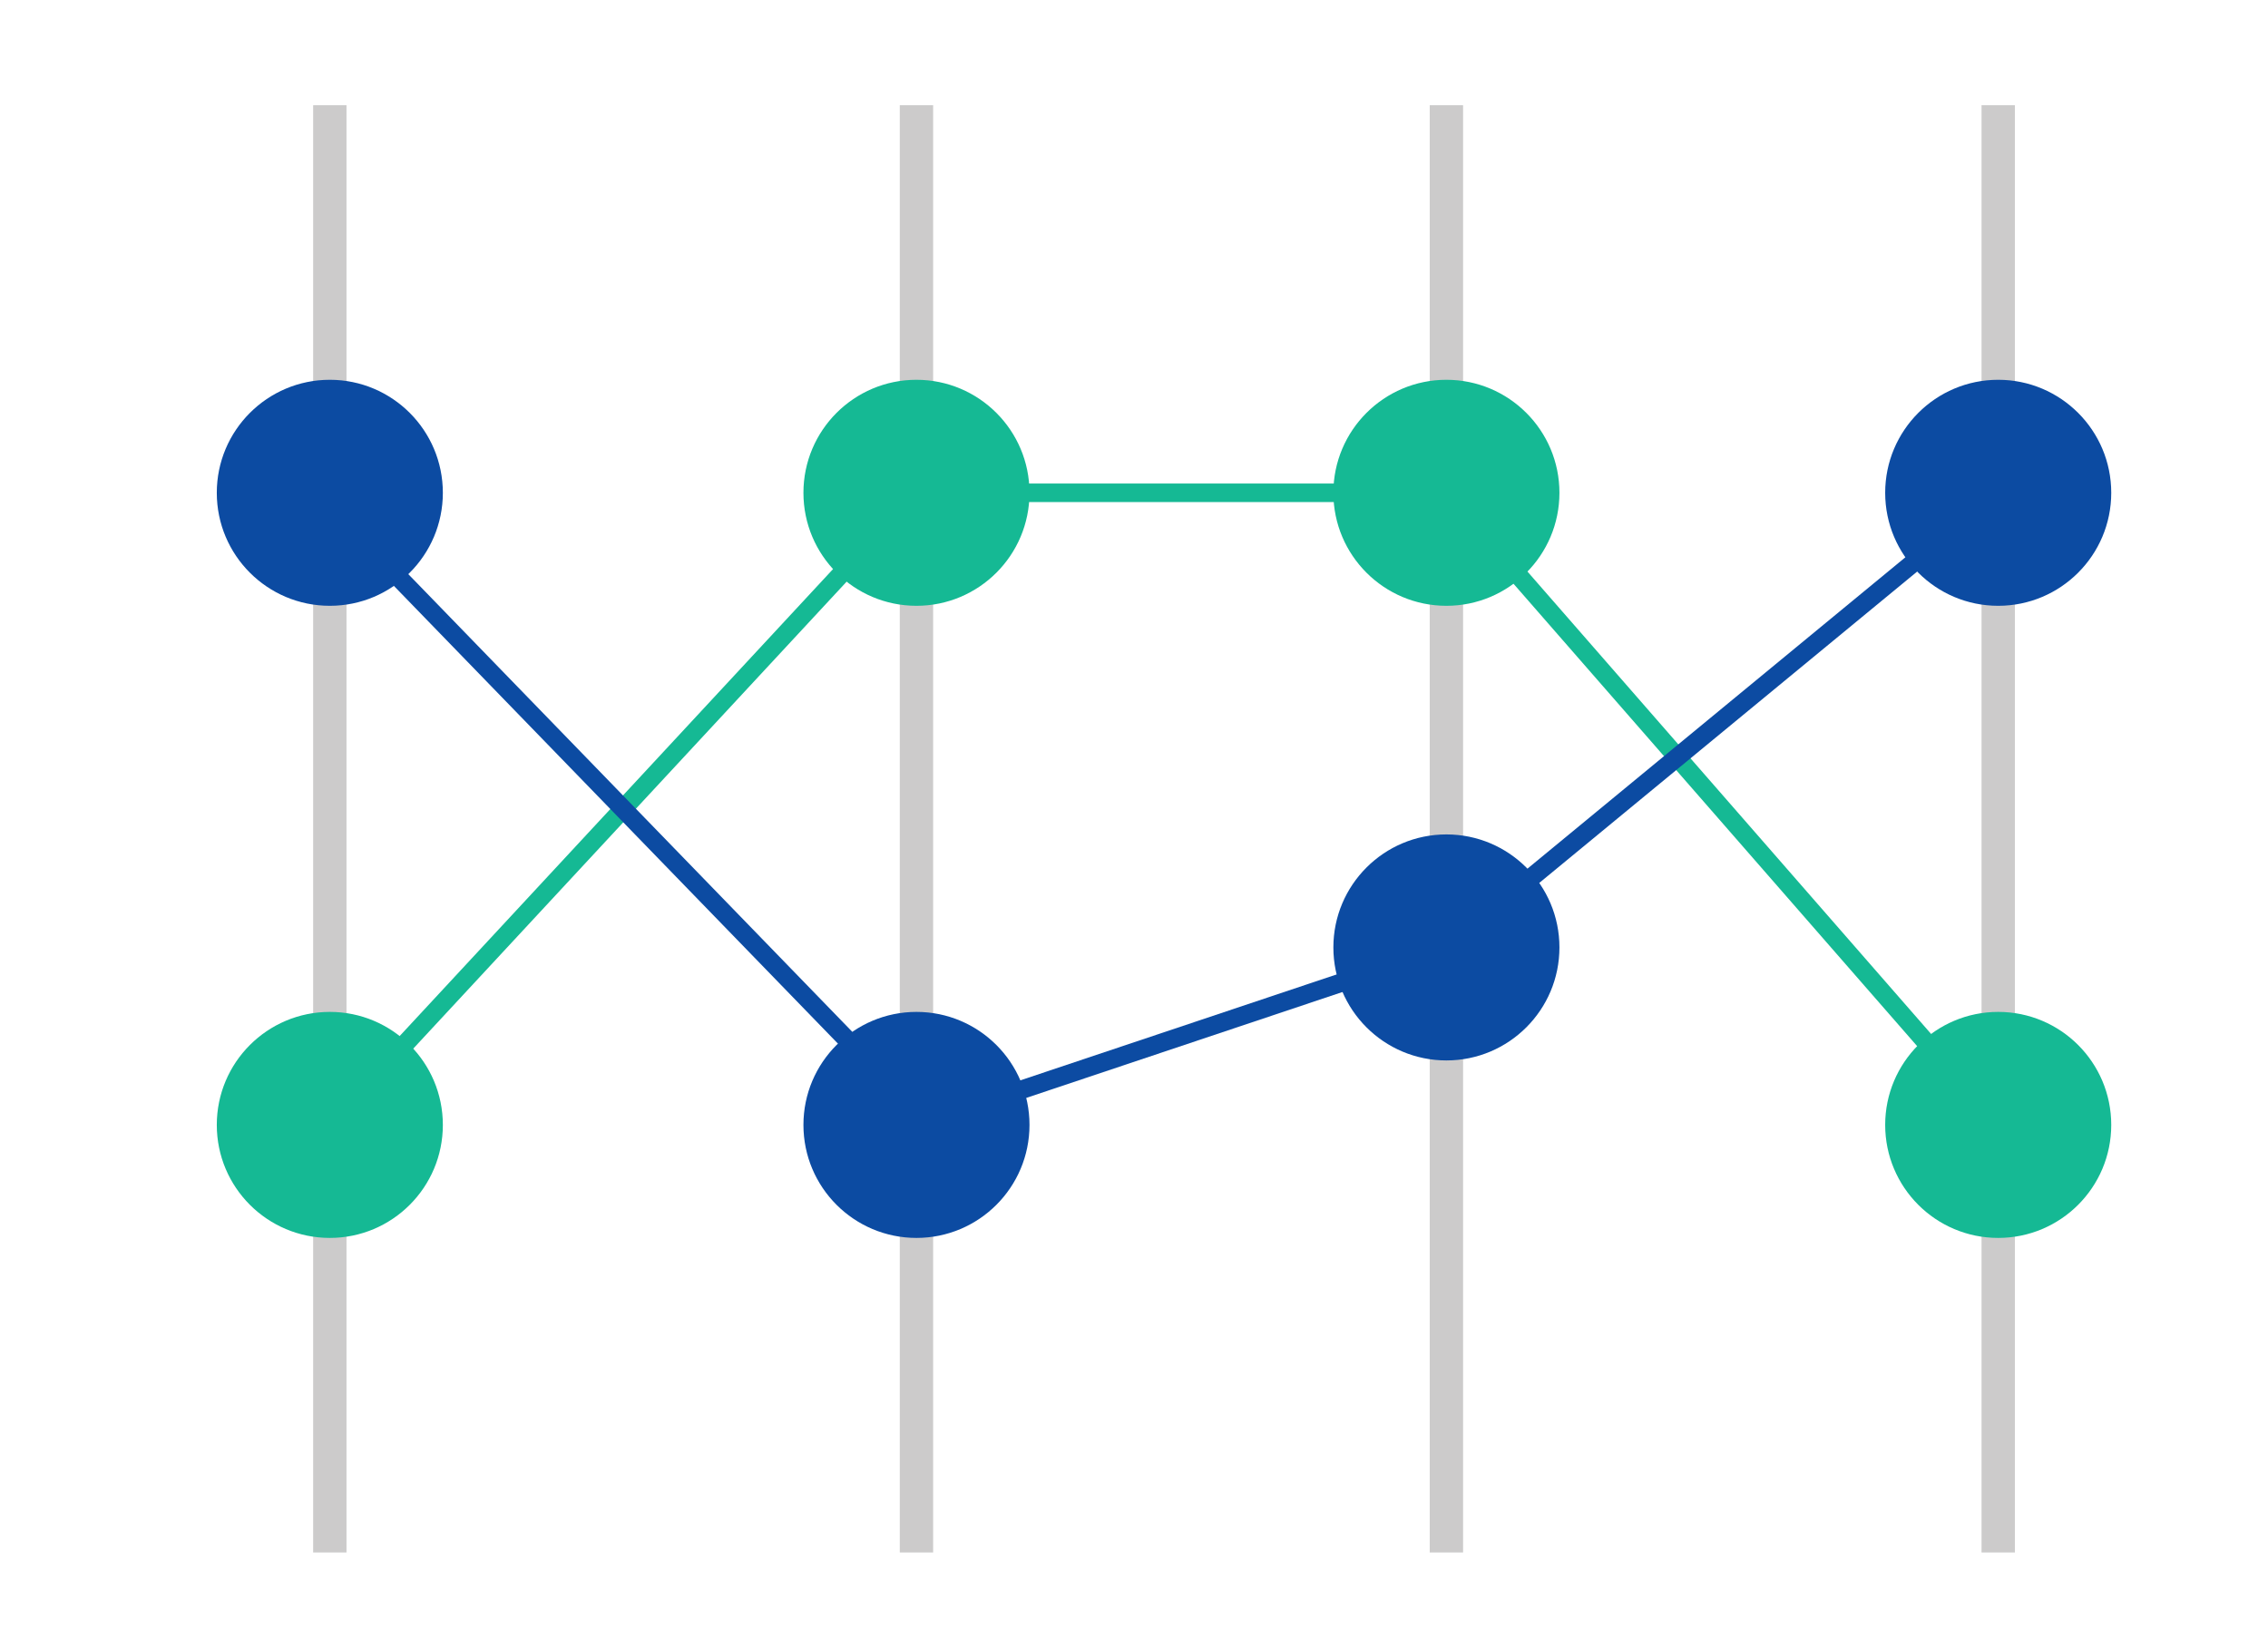 <?xml version="1.0" encoding="utf-8"?>
<!-- Generator: Adobe Illustrator 16.0.3, SVG Export Plug-In . SVG Version: 6.00 Build 0)  -->
<!DOCTYPE svg PUBLIC "-//W3C//DTD SVG 1.1//EN" "http://www.w3.org/Graphics/SVG/1.1/DTD/svg11.dtd">
<svg version="1.1" id="Layer_1" xmlns="http://www.w3.org/2000/svg" xmlns:xlink="http://www.w3.org/1999/xlink" x="0px" y="0px"
	 width="612px" height="445px" viewBox="0 150.5 612 445" enable-background="new 0 150.5 612 445" xml:space="preserve">
<line fill="none" stroke="#CCCBCB" stroke-width="9" stroke-miterlimit="10" x1="89" y1="178.9" x2="89" y2="569.5"/>
<circle fill="#0C4BA2" cx="89" cy="283.5" r="30.5"/>
<circle fill="#15B994" cx="89" cy="454.1" r="30.5"/>
<line fill="none" stroke="#CCCBCB" stroke-width="9" stroke-miterlimit="10" x1="247.3" y1="178.9" x2="247.3" y2="569.5"/>
<circle fill="#0C4BA2" cx="247.3" cy="454.1" r="30.5"/>
<circle fill="#15B994" cx="247.3" cy="283.5" r="30.5"/>
<line fill="none" stroke="#CCCBCB" stroke-width="9" stroke-miterlimit="10" x1="390.3" y1="178.9" x2="390.3" y2="569.5"/>
<circle fill="#0C4BA2" cx="390.3" cy="406.2" r="30.5"/>
<circle fill="#15B994" cx="390.3" cy="283.5" r="30.5"/>
<line fill="none" stroke="#CCCBCB" stroke-width="9" stroke-miterlimit="10" x1="539.2" y1="178.9" x2="539.2" y2="569.5"/>
<circle fill="#0C4BA2" cx="539.2" cy="283.5" r="30.5"/>
<circle fill="#15B994" cx="539.2" cy="454.1" r="30.5"/>
<line fill="none" stroke="#15B994" stroke-width="5" stroke-miterlimit="10" x1="89" y1="454.1" x2="247.3" y2="283.5"/>
<line fill="none" stroke="#15B994" stroke-width="5" stroke-miterlimit="10" x1="247.3" y1="283.5" x2="404.9" y2="283.5"/>
<line fill="none" stroke="#15B994" stroke-width="5" stroke-miterlimit="10" x1="539.2" y1="454.1" x2="390.3" y2="283.5"/>
<line fill="none" stroke="#0C4BA2" stroke-width="5" stroke-miterlimit="10" x1="85.4" y1="283.5" x2="246.6" y2="449.7"/>
<line fill="none" stroke="#0C4BA2" stroke-width="5" stroke-miterlimit="10" x1="247.3" y1="454.1" x2="390.3" y2="406.2"/>
<line fill="none" stroke="#0C4BA2" stroke-width="5" stroke-miterlimit="10" x1="390.3" y1="406.2" x2="539.2" y2="283.5"/>
</svg>
